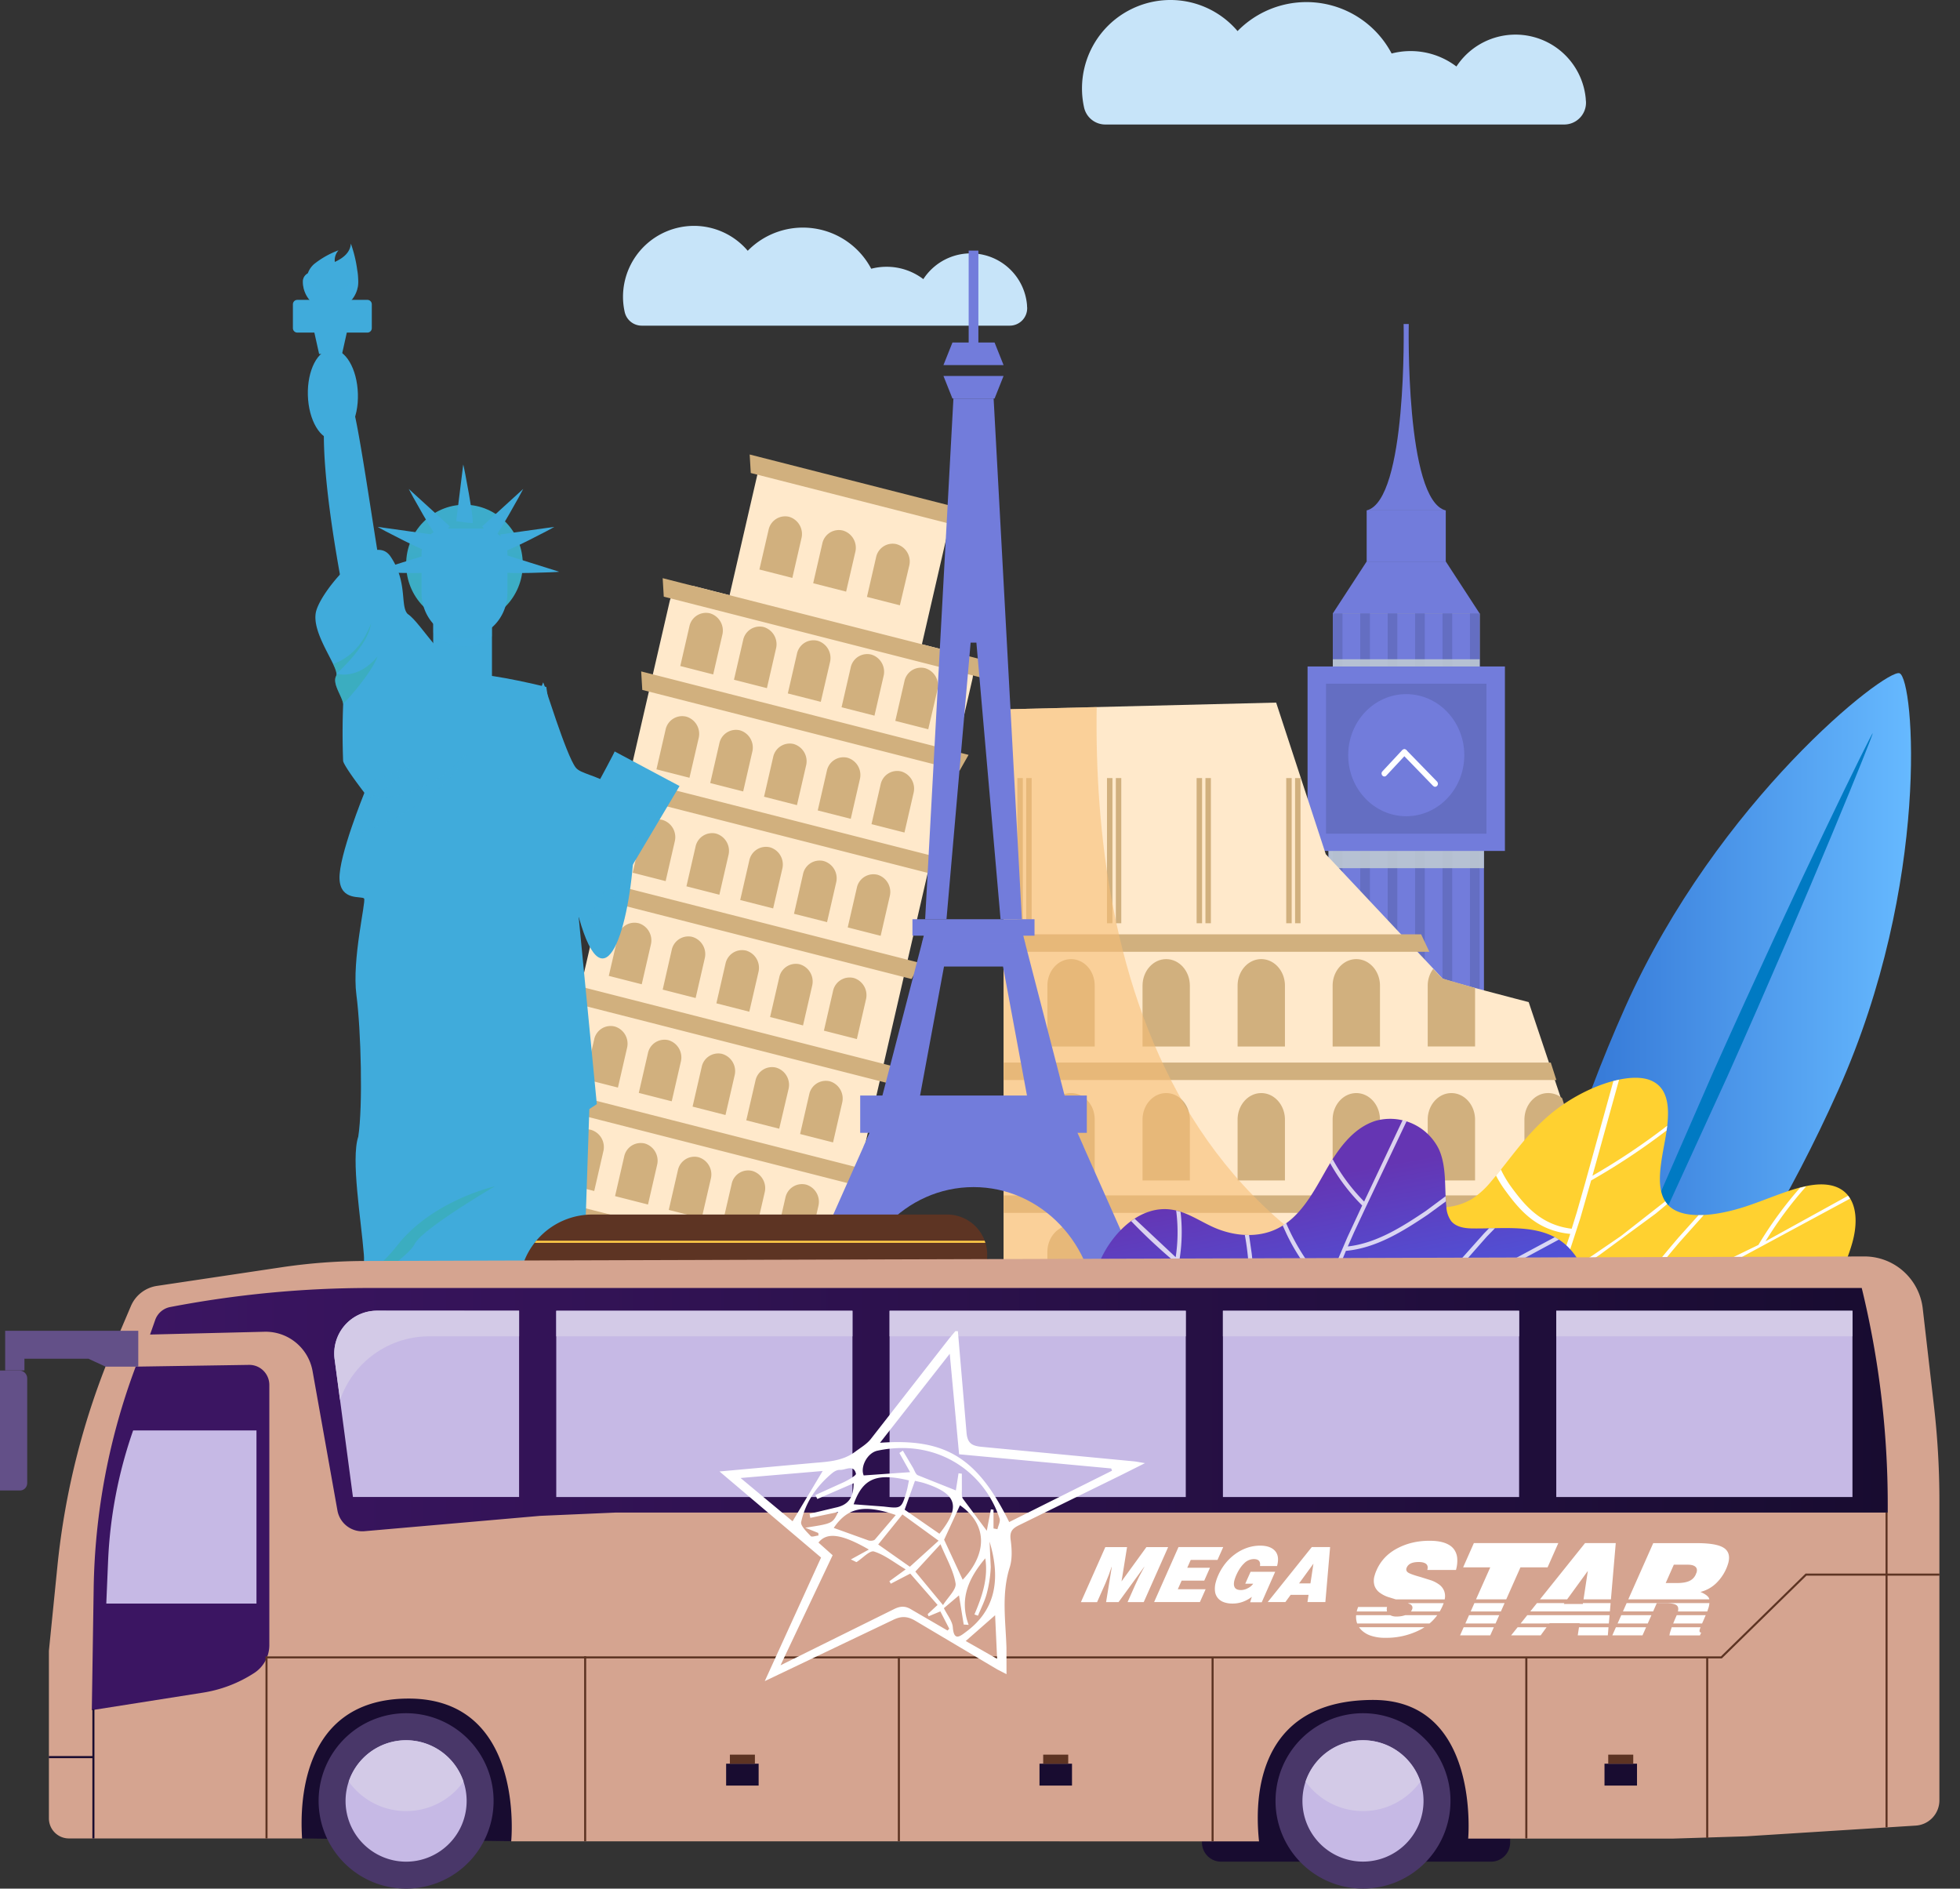 <svg xmlns="http://www.w3.org/2000/svg" xmlns:xlink="http://www.w3.org/1999/xlink" width="82" height="79" fill="none" xmlns:v="https://vecta.io/nano"><rect width="100%" height="100%" fill="#333333" stroke="none"/><style><![CDATA[.B{fill:#727cdb}.C{fill:#fff}.D{opacity:.4}.E{fill:#5d3423}.F{fill:#180c30}.G{fill:#c6b9e5}.H{fill:#c0cbd2}.I{fill:#d3cae7}]]></style><g clip-path="url(#c)"><g fill="#c7e4f9"><path d="M29.007 9.448c.432-.004.86.088 1.254.268a2.95 2.95 0 0 1 1.022.774 3.23 3.23 0 0 1 2.774-.936 3.23 3.23 0 0 1 2.392 1.687 2.56 2.56 0 0 1 .645-.082 2.53 2.53 0 0 1 1.535.517c.268-.413.658-.732 1.117-.913a2.36 2.36 0 0 1 1.439-.094c.478.119.907.385 1.226.759a2.36 2.36 0 0 1 .556 1.33.77.77 0 0 0 .006.1.73.73 0 0 1-.733.764H26.851a.73.73 0 0 1-.715-.568c-.058-.258-.081-.522-.068-.786a2.97 2.97 0 0 1 .91-1.992c.546-.524 1.272-.82 2.029-.828h0zM48.938 0a3.68 3.68 0 0 1 1.563.335 3.69 3.69 0 0 1 1.274.965 4.03 4.03 0 0 1 5.207-.474 4.02 4.02 0 0 1 1.239 1.412 3.16 3.16 0 0 1 1.418-.04c.469.094.912.294 1.293.584a2.95 2.95 0 0 1 1.394-1.131c.571-.223 1.197-.264 1.792-.115a2.95 2.95 0 0 1 2.225 2.597c0 .041.007.083.009.123a.91.91 0 0 1-.058.362c-.044.116-.11.221-.196.31a.92.92 0 0 1-.302.208c-.113.048-.236.073-.36.072H46.248a.91.91 0 0 1-.893-.709 3.69 3.69 0 0 1 .007-1.633 3.7 3.7 0 0 1 .71-1.471A3.69 3.69 0 0 1 47.347.374 3.7 3.7 0 0 1 48.938 0h0z"/></g><path d="M70.366 56.514c2.149-2.524 4.519-6.39 6.543-10.917 3.875-8.668 3.175-17.196 2.562-17.435-.55-.215-7.598 5.287-11.474 13.958-2.024 4.528-3.303 8.818-3.713 12.025l6.082 2.37z" fill="url(#A)"/><path d="M67.521 55.401l4.747-10.376c3.519-7.87 6.124-14.345 6.083-14.361s-3.138 6.27-6.658 14.138L67.129 55.25l.392.151z" fill="#007ac3"/><path d="M61.902 25.659h-6.141v3.693h6.141v-3.693z" class="H"/><g class="B"><path d="M61.902 25.659h-6.141v3.693h6.141v-3.693z"/><path d="M61.902 25.659h-6.141l1.416-2.173h3.31l1.415 2.173z"/><path d="M60.486 21.35h-3.309v2.135h3.309V21.35z"/><path d="M58.938 13.553h-.215s.157 7.374-1.547 7.797h3.308c-1.702-.423-1.546-7.797-1.546-7.797zm3.146 18.5h-6.503v23.931h6.503V32.053z"/></g><g fill="#646ec2"><use xlink:href="#f"/><path d="M60.755 25.659h-.404v30.325h.404V25.659zm-1.147 0h-.404v30.325h.404V25.659zm-1.148 0h-.404v30.325h.404V25.659zm-1.147 0h-.404v30.325h.404V25.659zm-1.148 0h-.404v30.325h.404V25.659z"/></g><g style="mix-blend-mode:multiply" opacity=".87" class="H"><path d="M61.902 27.577h-6.141v1.775h6.141v-1.775z"/></g><g style="mix-blend-mode:multiply" opacity=".87" class="H"><path d="M62.084 32.053h-6.503v4.262h6.503v-4.262z"/></g><path d="M62.961 27.878h-8.257v7.716h8.257v-7.716z" class="B"/><path d="M62.188 28.599h-6.712v6.272h6.712v-6.272z" fill="#646ec2"/><path d="M61.261 31.588c0-1.41-1.087-2.553-2.429-2.553s-2.428 1.143-2.428 2.553 1.087 2.554 2.428 2.554 2.429-1.143 2.429-2.554z" class="B"/><g class="C"><path d="M59.957 32.874l-1.279-1.319c-.022-.024-.035-.055-.035-.087s.012-.064.035-.088c.011-.011.024-.02.038-.027s.03-.009.045-.009.031.003.045.009.027.015.038.027l1.281 1.317c.022.024.034.055.034.087s-.012.064-.034.088h0c-.011.012-.024.021-.038.028s-.03.01-.046.01-.032-.003-.046-.01-.028-.016-.038-.027h0z"/><path d="M57.835 32.266l.833-.894c.011-.011.024-.02.038-.026s.03-.009.045-.009.031.003.045.009.027.015.038.026h0c.022.024.034.055.034.087s-.012.064-.034.088l-.833.894c-.01.012-.023.022-.037.029s-.03.01-.046.01-.031-.003-.046-.01-.027-.017-.037-.029h0c-.023-.023-.035-.055-.036-.087s.012-.064.035-.088h0z"/></g><path d="M41.987 56.163V29.672l11.403-.283 2.077 6.342 4.883 5.197c.126.093 3.605.989 3.605.989l2.054 6.12 3.312 1.46.215 6.663-27.549.003z" fill="#ffe9cb"/><g fill="#d1b07e"><path d="M44.808 40.119c-.547 0-.989.498-.989 1.112v2.544h1.98v-2.546c.003-.612-.439-1.11-.99-1.11zm3.982 0c-.548 0-.99.498-.99 1.112v2.544h1.98v-2.546c0-.612-.443-1.11-.989-1.11z"/><use xlink:href="#g"/><path d="M43.161 32.546h-.228v6.072h.228v-6.072zm3.38 0h-.228v6.072h.228v-6.072zm.37 0h-.228v6.072h.228v-6.072zm3.38 0h-.228v6.072h.228v-6.072zm.369 0h-.228v6.072h.228v-6.072zm3.38 0h-.228v6.072h.228v-6.072zm.37 0h-.228v6.072h.228v-6.072zm-1.643 7.573c-.547 0-.99.498-.99 1.112v2.544h1.981v-2.546c0-.612-.444-1.11-.991-1.11zm3.977 0c-.547 0-.991.498-.991 1.112v2.544h1.981v-2.546c0-.612-.444-1.11-.991-1.11zm4.968 1.208l-1.345-.39-.016-.009a10.78 10.78 0 0 1-.391-.401 1.18 1.18 0 0 0-.229.702v2.543h1.981v-2.446zm-16.904 4.396c-.547 0-.989.498-.989 1.112v2.543h1.98v-2.543c.003-.614-.439-1.112-.99-1.112zm3.982 0c-.548 0-.99.498-.99 1.112v2.543h1.98v-2.543c0-.614-.443-1.112-.989-1.112zm3.977 0c-.547 0-.99.498-.99 1.112v2.543h1.981v-2.543c0-.614-.444-1.112-.991-1.112zm3.977 0c-.547 0-.991.498-.991 1.112v2.543h1.981v-2.543c0-.614-.444-1.112-.991-1.112zm3.978 0c-.547 0-.991.498-.991 1.112v2.543h1.981v-2.543c0-.614-.444-1.112-.991-1.112zm5.036 1.502l-.402-1.288a.91.91 0 0 0-.589-.215c-.547 0-.99.498-.99 1.112v2.544h1.98v-2.153zm-20.95 4.032c-.547 0-.989.498-.989 1.112v2.544h1.98v-2.544c.003-.618-.439-1.112-.99-1.112zm-2.821-6.081h23.127l-.235-.73H41.994l-.008.73zm17.468-6.094H41.987v.73H59.8l-.345-.73zM41.988 50.733H69.36l-.023-.73H41.988v.73z"/></g><g style="mix-blend-mode:multiply" opacity=".58"><path d="M45.882 29.575l-3.897.097v26.491H69.53c-20.747 0-23.803-16.287-23.648-26.587z" fill="#f7be76"/></g><g fill="#ffe9cb"><path d="M39.815 21.546l-8.047-2.051-1.883 8.168 8.047 2.051 1.883-8.168z"/><path d="M34.304 56.07l6.379-27.668c.055-.225.021-.462-.095-.663s-.306-.348-.529-.411l-11.023-2.81c-.11-.026-.225-.029-.337-.01s-.219.061-.314.122-.178.141-.242.235-.109.199-.131.31L20.889 56.07h13.415z"/></g><g fill="#d1b07e"><path d="M29.701 25.654a.71.71 0 0 0-.859.549l-.381 1.656 1.377.352.382-1.657a.75.75 0 0 0-.079-.554c-.097-.168-.254-.291-.44-.346h0zm2.249.574a.71.71 0 0 0-.283-.01c-.094.016-.184.05-.264.101s-.149.118-.203.197a.71.71 0 0 0-.11.261l-.383 1.656 1.378.351.381-1.656a.75.75 0 0 0-.518-.9h0zm2.25.573a.71.71 0 0 0-.546.092c-.08.051-.149.118-.203.197a.71.71 0 0 0-.11.26l-.381 1.656 1.379.351.385-1.656a.75.75 0 0 0-.522-.9h0zm2.249.578a.71.71 0 0 0-.283-.01c-.094.016-.184.05-.264.101s-.149.118-.203.197a.71.71 0 0 0-.11.261l-.381 1.656 1.377.351.381-1.656a.75.75 0 0 0-.518-.9h0zm-3.435-5.762a.71.71 0 0 0-.86.549l-.383 1.656 1.378.351.381-1.656a.75.75 0 0 0-.518-.9h0zm2.248.574a.71.71 0 0 0-.283-.01c-.094.016-.184.05-.264.101s-.149.118-.203.197a.71.71 0 0 0-.11.261l-.381 1.656 1.378.351.384-1.656a.75.75 0 0 0-.521-.9h0zm2.25.571a.71.71 0 0 0-.283-.01.7.7 0 0 0-.264.102.72.72 0 0 0-.203.197.71.71 0 0 0-.11.261l-.381 1.656 1.377.351.391-1.653a.75.75 0 0 0-.527-.902h0zm1.186 5.186a.71.71 0 0 0-.283-.01c-.094.016-.184.05-.264.101s-.149.118-.203.197a.71.71 0 0 0-.11.261l-.381 1.656 1.378.351.386-1.656a.75.75 0 0 0-.523-.9zm-9.993 2.027a.71.71 0 0 0-.86.549l-.381 1.657 1.381.352.385-1.658a.75.75 0 0 0-.524-.9h0zm2.249.573a.71.71 0 0 0-.859.549l-.381 1.657 1.378.351.381-1.657a.75.75 0 0 0-.519-.9zm2.251.573a.71.71 0 0 0-.859.549l-.381 1.656 1.377.352.382-1.657a.75.75 0 0 0-.079-.554c-.097-.167-.254-.291-.44-.346h0zm2.248.574a.71.71 0 0 0-.86.549l-.381 1.656 1.381.351.381-1.656a.75.75 0 0 0-.521-.9h0zm2.249.573a.71.71 0 0 0-.547.091c-.08.051-.149.118-.203.197a.71.71 0 0 0-.11.261l-.381 1.656 1.379.351.381-1.656a.75.75 0 0 0-.519-.9h0zm-9.993 2.027a.71.71 0 0 0-.86.55l-.379 1.66 1.378.351.381-1.656a.75.75 0 0 0-.521-.905h0zm2.249.573a.71.71 0 0 0-.859.549l-.381 1.657 1.378.351.381-1.656a.75.75 0 0 0-.519-.9zm2.25.574a.71.71 0 0 0-.859.548l-.381 1.657 1.378.351.383-1.657a.75.75 0 0 0-.52-.9h0zm2.248.573a.71.71 0 0 0-.86.549l-.378 1.659 1.383.349.381-1.657a.75.75 0 0 0-.526-.9h0zm2.25.574a.71.71 0 0 0-.749.288c-.054.078-.091.167-.11.26l-.381 1.656 1.378.351.381-1.656a.75.75 0 0 0-.519-.9h0zm-9.994 2.028a.71.71 0 0 0-.283-.011c-.094.015-.184.05-.264.101s-.149.118-.203.197a.69.69 0 0 0-.109.261l-.383 1.655 1.378.351.381-1.656a.75.75 0 0 0-.518-.9h0zm2.25.572a.71.71 0 0 0-.75.29c-.054.078-.091.167-.11.26l-.377 1.656 1.378.351.381-1.656a.75.75 0 0 0-.523-.901h0zm2.25.573a.71.71 0 0 0-.547.093c-.08.051-.149.118-.203.197a.71.71 0 0 0-.11.26l-.381 1.656 1.377.351.383-1.656a.75.75 0 0 0-.519-.901h0zm2.249.574a.71.71 0 0 0-.283-.01.7.7 0 0 0-.264.102.72.72 0 0 0-.203.197.71.71 0 0 0-.11.26l-.383 1.657 1.378.351.381-1.656a.75.75 0 0 0-.518-.901h0zm2.249.571a.71.71 0 0 0-.859.548l-.381 1.657 1.378.351.381-1.657a.75.75 0 0 0-.519-.9zm-9.994 2.03a.71.71 0 0 0-.283-.011c-.094.015-.184.05-.264.101s-.149.118-.203.197a.69.69 0 0 0-.109.261l-.383 1.656 1.378.351.381-1.656a.75.75 0 0 0-.518-.9h0zm2.25.573a.71.71 0 0 0-.283-.01c-.094.016-.184.05-.264.101a.71.71 0 0 0-.313.458l-.381 1.656 1.378.351.381-1.656a.75.75 0 0 0-.519-.9h0zm2.25.574a.71.71 0 0 0-.75.288.71.71 0 0 0-.11.261l-.381 1.656 1.377.351.381-1.652a.75.75 0 0 0-.518-.903h0zm2.249.572a.71.71 0 0 0-.283-.01.7.7 0 0 0-.264.102.71.71 0 0 0-.313.458l-.383 1.656 1.378.351.389-1.656a.75.75 0 0 0-.525-.901h0zm2.249.573a.71.71 0 0 0-.749.289c-.054.078-.091.167-.11.26l-.381 1.657 1.378.351.381-1.656a.75.75 0 0 0-.519-.901zm-9.997 2.029a.71.71 0 0 0-.547.091c-.08.051-.149.118-.203.197a.71.71 0 0 0-.11.261l-.383 1.656 1.386.356.381-1.656a.75.75 0 0 0-.525-.905zm2.256.573a.71.71 0 0 0-.547.091c-.08.051-.149.118-.203.197a.71.71 0 0 0-.11.261l-.381 1.653 1.378.351.381-1.656a.75.75 0 0 0-.519-.898zm2.247.573a.71.71 0 0 0-.283-.01.7.7 0 0 0-.264.102.72.72 0 0 0-.203.197.71.71 0 0 0-.11.261l-.381 1.656 1.377.351.383-1.656a.75.75 0 0 0-.519-.9h0zm2.249.574a.71.71 0 0 0-.283-.011c-.094.015-.184.05-.264.101s-.149.118-.203.197a.69.69 0 0 0-.109.261l-.383 1.656 1.383.354.381-1.656a.75.75 0 0 0-.522-.903h0zm2.249.572a.71.71 0 0 0-.86.55l-.378 1.651 1.378.351.381-1.656a.75.75 0 0 0-.522-.897h0zm-9.993 2.028a.71.71 0 0 0-.547.091c-.08.051-.149.118-.203.197a.71.71 0 0 0-.11.261l-.382 1.656 1.378.352.381-1.657a.75.75 0 0 0-.518-.9h0zm2.249.573a.71.71 0 0 0-.283-.01.7.7 0 0 0-.264.102.72.72 0 0 0-.203.197.71.71 0 0 0-.11.26l-.381 1.656 1.381.351.381-1.656a.75.75 0 0 0-.521-.9h0zm2.25.574a.71.71 0 0 0-.75.289c-.054.078-.091.167-.11.26l-.381 1.656 1.377.351.381-1.656a.75.75 0 0 0-.518-.9h0zm2.249.573c-.093-.023-.189-.026-.283-.01s-.184.05-.264.101-.149.118-.203.197a.69.69 0 0 0-.109.261l-.383 1.656 1.378.351.381-1.656a.75.75 0 0 0-.518-.9h0zm2.472 2.772l.3-1.299a.75.75 0 0 0-.522-.9.71.71 0 0 0-.283-.01.7.7 0 0 0-.264.102.72.72 0 0 0-.203.197.71.71 0 0 0-.11.261l-.377 1.65h1.459zm-9.908 0a.68.68 0 0 0-.95 0h.95zm17.107-23.829l-13.273-3.382-.046-.774 13.697 3.491-.378.666zm.899-3.9L27.77 24.958l-.046-.774 13.697 3.491-.378.667zm-.983-6.351l-8.65-2.204-.046-.774 9.074 2.313-.378.666zm-.919 14.606l-13.273-3.382-.047-.774 13.698 3.491-.378.666zm-1.005 4.355l-13.273-3.383-.046-.774 13.698 3.49-.379.667zm-1.003 4.354L23.86 41.922l-.046-.774 13.697 3.491-.378.666zm-1.004 4.354l-13.273-3.383-.046-.774 13.697 3.492-.378.666zm-1.003 4.354l-13.274-3.382-.046-.774 13.698 3.49-.378.666zM25.104 56.07h2.991l-7.293-1.859.046.774 4.256 1.084z"/></g><path d="M19.432 26.089c1.348 0 2.44-1.114 2.44-2.488s-1.092-2.488-2.44-2.488-2.44 1.114-2.44 2.488 1.092 2.488 2.44 2.488z" fill="url(#B)"/><path d="M19.086 21.801l.294-2.373c.025.041.486 2.453.384 2.453s-.678-.081-.678-.081z" fill="url(#C)"/><path d="M20.171 22.018l1.719-1.567c-.009.044-1.19 2.172-1.266 2.101s-.453-.535-.453-.535z" fill="url(#D)"/><path d="M20.934 22.355l2.256-.316c-.03.037-2.126 1.128-2.154 1.025s-.102-.71-.102-.71z" fill="url(#E)"/><path d="M21.215 23.231l2.181.685c-.042.02-2.381.107-2.364.006s.183-.691.183-.691z" fill="url(#F)"/><path d="M18.819 22.018L17.1 20.451c.009.044 1.191 2.172 1.266 2.101s.453-.535.453-.535z" fill="url(#G)"/><path d="M18.056 22.355l-2.256-.316c.031.037 2.127 1.128 2.149 1.025s.107-.71.107-.71z" fill="url(#H)"/><path d="M17.775 23.231l-2.181.685c.042.02 2.381.107 2.364.006s-.183-.691-.183-.691z" fill="url(#I)"/><path d="M20.582 25.067h-2.458v4.762h2.458v-4.762z" fill="url(#J)"/><path style="mix-blend-mode:multiply" opacity=".35" d="M18.124 26.454a1.75 1.75 0 0 0 1.309.595h0a1.74 1.74 0 0 0 1.15-.436v-1.546h-2.458v1.387z" fill="url(#K)"/><path d="M22.724 28.544c.062.069.956 3.033 1.362 3.561s2.587.203 2.432 3.436-1.216 6.716-2.298 2.84c-1.274-1.986-1.621-1.621-1.815-2.596l-.676-2.899.25-2.439.744-1.902z" fill="url(#L)"/><path d="M25.715 31.43c.046-.016-2.374 4.425-2.374 4.425l-.571 1.864 2.2.973 3.457-5.812-2.713-1.449z" fill="url(#M)"/><path style="mix-blend-mode:multiply" d="M24.971 38.691l3.457-5.812-.445-.238-3.403 5.878.39.172z" fill="url(#N)" class="D"/><path d="M15.233 37.584c.085.123-.516 2.551-.322 4.033s.274 4.65.078 5.926c-.314.947.117 3.457.234 4.939.107 1.365-1.046 3.202-1.289 3.577h10.645c-.464-.859-.354-4.277-.354-4.277s.274-.453.274-.7l.157-4.691.313-.206-.978-10.082-1.136-7.367s-2.149-.537-3.092-.537-2.19-2.215-2.699-2.507c0 1.646-1.826 7.49-1.826 7.49s-1.074 2.634-1.034 3.58.942.7 1.028.824z" fill="url(#O)"/><path d="M16.188 34.25c-.207-.093-1.804-2.147-1.833-2.424a30.66 30.66 0 0 1 0-2.331c.03-.28-.473-.87-.295-1.212s-1.094-1.807-.828-2.739 2.364-3.356 3.104-2.269.389 2.096.729 2.416 1.488 3.044 1.488 3.044l-.295 3.242-2.069 2.273z" fill="url(#P)"/><path style="mix-blend-mode:multiply" d="M14.352 29.419c.015.067 1.187-1.248 1.447-1.966-.83 1.011-1.719.727-1.719.727s1.329-1.18 1.44-2.089c-.417 1.062-1.037 1.489-1.584 1.681.107.232.173.413.124.508-.162.313.245.833.292 1.139z" fill="url(#Q)" class="D"/><path d="M14.553 25.751c-.313-1.524-1.091-5.583-.996-7.977.444-.653.916-.87 1.124-.901s1.003 5.731 1.261 7.056a.82.82 0 0 1-.013.379c-.172.615-.552 1.192-.849 1.575-.035.046-.083.08-.138.099s-.113.022-.169.008-.107-.044-.146-.087-.065-.095-.075-.152h0z" fill="url(#R)"/><path d="M14.973 16.471c-.03-1.046-.522-1.879-1.1-1.861s-1.023.88-.993 1.924.523 1.879 1.101 1.861 1.022-.879.992-1.924z" fill="url(#S)"/><path d="M14.31 14.806h-.959l-.212-.951h1.383l-.212.951z" fill="url(#T)"/><path d="M14.679 10.188c-.03.383-.322.606-.671.768a.61.61 0 0 1 .025-.26c.027-.084.072-.161.131-.226a3.67 3.67 0 0 0-1.026.578.92.92 0 0 0-.259.382c-.059.032-.108.078-.145.135s-.057.121-.062.188c-.008.315.11.62.327.848a1.19 1.19 0 0 0 .831.369 1.19 1.19 0 0 0 .83-.369c.217-.228.335-.533.327-.848-.025-.534-.129-1.06-.308-1.563z" fill="url(#U)"/><path style="mix-blend-mode:multiply" opacity=".35" d="M13.831 12.214c-.224-.003-.443-.071-.629-.196s-.332-.302-.419-.508a.34.34 0 0 0-.107.246c-.008.315.11.62.327.848a1.19 1.19 0 0 0 .831.369 1.19 1.19 0 0 0 .83-.369c.217-.228.335-.533.327-.848-.002-.154-.014-.308-.037-.461a1.17 1.17 0 0 1-1.123.919h0z" fill="url(#V)"/><path d="M15.371 12.543h-2.933c-.101 0-.184.082-.184.184v1.001c0 .101.082.184.184.184h2.933c.101 0 .184-.082.184-.184v-1.001c0-.101-.082-.184-.184-.184z" fill="url(#W)"/><path d="M19.432 26.684c-.993 0-1.797-.847-1.797-1.891v-1.597a1.06 1.06 0 0 1 .292-.759c.194-.204.462-.323.743-.33h1.524c.282.007.549.126.743.33s.299.477.292.759v1.597c0 1.044-.805 1.891-1.798 1.891z" fill="url(#X)"/><g style="mix-blend-mode:multiply" class="D"><path style="mix-blend-mode:multiply" d="M19.56 31.43c-1.782 2.234-4.15 1.933-4.15 1.933s.889-.22 1.944-1.597c-.935.825-1.934.813-2.286 1.151l.183.239-.007.021-.653 1.806c1.775-.474 4.351-1.967 4.97-3.554z" fill="url(#Y)" class="D"/></g><path style="mix-blend-mode:multiply" d="M17.351 52.032c.331-.644 3.354-2.41 3.354-2.41s-2.566.574-4.057 2.437a6.95 6.95 0 0 1-1.531 1.451l-.12.409c.956-.612 2.132-1.45 2.354-1.886z" fill="url(#Z)" class="D"/><path d="M35.603 55.045c0-2.977 2.295-5.39 5.126-5.39s5.126 2.413 5.126 5.39l-.013 1.053h3.108l-3.962-8.912H36.47l-3.962 8.912h3.107l-.012-1.053z" class="B"/><g style="mix-blend-mode:multiply" opacity=".46" class="B"><path d="M45.333 47.963l-.346-.779H36.47l-.347.779h9.211z"/></g><g class="B"><path d="M45.469 45.825h-9.481v1.56h9.481v-1.56z"/><path d="M39.493 40.43h2.47l1.04 5.598h1.589l-1.81-6.991h-4.106l-1.811 6.991h1.59l1.039-5.598z"/></g><g style="mix-blend-mode:multiply" opacity=".46" class="B"><path d="M42.897 39.483l-.115-.446h-4.106l-.116.446h4.337z"/></g><g class="B"><path d="M40.607 26.88h.242l1.011 11.57h.892L41.57 16.669h-1.682L38.705 38.45h.893l1.01-11.57zm.325-16.397h-.406v4.134h.406v-4.134z"/><path d="M43.281 38.45h-5.107v.689h5.107v-.689zM41.61 16.669h-1.763l-.376-.943h2.515l-.376.943zm-1.763-2.341h1.763l.376.943h-2.515l.376-.943z"/></g><path d="M48.461 56.294l3.504-2.723c1.045-.834 2.084-1.751 3.251-2.341 1.927-.966 3.457-.711 5.012-.729a2.5 2.5 0 0 0 1.371-.361c.296-.199.56-.441.783-.719.812-.946 1.438-1.943 2.477-2.813 1.366-1.145 3.276-1.792 4.19-1.421.897.363.799 1.485.603 2.551s-.439 2.224.249 2.77c.601.477 1.844.382 3.148-.047.934-.307 1.934-.779 2.779-.893 1.67-.224 2.052 1.047 1.665 2.42-.291 1.031-.893 2.147-1.289 3.212-.137.399-.347.769-.62 1.092l-27.124.001z" fill="#ffd130"/><path d="M55.894 50.934a12.98 12.98 0 0 0 1.652 1.489 10.46 10.46 0 0 0 2.078 1.249c-.192-.883-.191-1.869-.356-2.767l-.092-.417.287.006.059.266c.183.994.158 2.099.43 3.048 1.314.537 2.852.849 4.715.843l1.028-3.038c-1.391-.135-2.099-.972-2.7-1.79a4.67 4.67 0 0 1-.407-.65l.205-.252c.12.255.264.497.43.725.571.778 1.238 1.593 2.531 1.751l.215-.691.371-1.302c.001-.008.004-.017.006-.025l1.154-4.161.237-.056-1.115 4.019a27.85 27.85 0 0 0 3.129-2.093l-.025.197a27.83 27.83 0 0 1-3.158 2.093l-.454 1.581-.722 2.219h.018c.225.013.979-.511 1.227-.67l1.177-.805 1.818-1.424.034-.029a1.08 1.08 0 0 0 .085.114l-.487.404-2.355 1.732c-.406.266-1.176.839-1.586.88l-.724 2.05c1.255-.291 2.492-.653 3.706-1.083.462-.859 1.182-1.718 1.925-2.59l.832-.928h.215l-.995 1.113c-.662.776-1.289 1.547-1.719 2.315l3.223-1.316 1.78-.867c.506-.847 1.088-1.647 1.74-2.388l.262-.062a15.84 15.84 0 0 0-1.705 2.298l3.454-1.904a1.18 1.18 0 0 1 .082.12l-4.65 2.508c1.031.598 2.672.517 4.48.127l-.077.193c-1.916.417-3.635.484-4.701-.178l-.695.33-1.438.626c1.391 1.015 3.457 1.444 5.977 1.242l-.076.198c-2.619.215-4.754-.228-6.182-1.302-.007-.005-.011-.013-.012-.021l-2.335.859c.59.945 1.826 1.314 3.185 1.572H69.77c-1.029-.266-1.898-.674-2.352-1.452-.003-.009-.003-.019 0-.028l-2.88.804-.249.675h-.215l.524-1.437a13.45 13.45 0 0 1-3.438-.388c-1.638.79-3.355 1.402-5.124 1.825h-.733c1.808-.411 3.682-.946 5.638-1.881a10.26 10.26 0 0 1-3.427-1.67c-1.903.436-3.651.623-5.229.582l.247-.2a21.03 21.03 0 0 0 4.788-.512c-.619-.465-1.194-.986-1.719-1.556l.292-.12z" class="C"/><path d="M67.924 56.294c-.356-.791-.843-1.528-1.234-2.308-.353-.707-.65-1.484-1.263-1.983-1.013-.825-2.476-.602-3.783-.618-.336 0-.713-.046-.929-.305a1.11 1.11 0 0 1-.204-.61c-.086-.801.019-1.647-.306-2.385a2.27 2.27 0 0 0-2.647-1.204c-.993.308-1.626 1.258-2.138 2.162s-1.047 1.885-1.978 2.347c-.813.405-1.806.322-2.639-.04-.594-.26-1.143-.66-1.786-.752-1.273-.19-2.408.888-2.955 2.052-.411.874-.617 1.825-.96 2.723-.143.373-.2.666-.172.925l22.995-.005z" fill="url(#a)"/><path opacity=".77" d="M65.045 51.751l-2.351 1.263c-.829.408-1.683.761-2.558 1.059l2.066-2.345.344-.353H62.3l-.22.226-2.303 2.583c-1.465.471-2.995.712-4.535.715l1.067-2.577c1.265-.114 2.398-.824 3.429-1.517l.752-.551-.013-.215-.828.615c-.98.659-2.065 1.35-3.262 1.484l.259-.586.516-1.104c.004-.006.007-.013.01-.02l1.676-3.528-.166-.047-1.611 3.407c-.52-.526-.964-1.123-1.317-1.774l-.107.166a7.91 7.91 0 0 0 1.342 1.773l-.624 1.341-.803 1.881c-.213.011-.518-.43-.626-.568a7.17 7.17 0 0 1-.483-.683 9.16 9.16 0 0 1-.634-1.207c0-.009-.008-.017-.011-.025l-.145.097.156.341a8.26 8.26 0 0 0 .893 1.469c.174.225.462.711.782.752l-.694 1.737a14.91 14.91 0 0 1-2.451-.918c.156-.727.101-1.461.02-2.196l-.113-.786h-.177c.06.311.101.626.133.945.067.657.107 1.311-.024 1.962a14.3 14.3 0 0 1-1.89-1.115l-.956-.736c.111-.669.127-1.351.048-2.025l-.183-.053a7.01 7.01 0 0 1-.02 1.949l-1.719-1.611-.145.101c.732.761 1.515 1.471 2.342 2.127-1.255.507-2.596.438-3.878.107l-.057.163c1.358.353 2.772.411 4.098-.15l.379.279.82.53c-1.825.861-3.846 1.225-5.857 1.053l-.061.167a11.64 11.64 0 0 0 6.07-1.104c.009-.005.017-.011.024-.018.463.27.94.514 1.429.732-1.102.8-2.383 1.113-3.702 1.331h.938c1.043-.227 2.041-.571 2.919-1.23.009-.006.016-.014.021-.024.627.27 1.271.498 1.928.682l-.215.572h.185l.473-1.218a14.57 14.57 0 0 0 3.164-.329c.949.736 2.041 1.197 3.179 1.546h.621c-1.269-.349-2.516-.802-3.579-1.594 1.371-.325 2.702-.799 3.969-1.415l.01.005c1.32.36 2.685.525 4.053.489l-.083-.171c-1.26.025-2.517-.123-3.737-.439l2.445-1.319-.174-.101z" class="C"/></g><g clip-path="url(#d)"><path d="M41.301 53.876H21.717c0-.815.323-1.597.898-2.173a3.06 3.06 0 0 1 2.168-.9h14.843c.444 0 .87.177 1.184.491a1.68 1.68 0 0 1 .491 1.187v1.395z" class="E"/><path d="M22.367 51.986h18.859c-.009-.03-.02-.058-.031-.087H22.436l-.069.087z" fill="#feca48"/><g class="F"><path d="M62.38 77.872H51.086a.8.8 0 0 1-.739-.496.81.81 0 0 1-.061-.307v-6.811H63.18v6.811c0 .106-.021.21-.061.307s-.099.186-.173.261a.8.8 0 0 1-.566.235h0zM12.636 76.9l8.75.115 3.094-3.844-4.534-5.75-7.08-.346-1.324 3.593 1.094 6.231z"/></g><path d="M12.636 76.9H2.881c-.221 0-.434-.089-.59-.246a.84.84 0 0 1-.245-.592v-7.01l.354-3.522a31.64 31.64 0 0 1 2.36-9.214l.717-1.686c.095-.222.244-.416.435-.563a1.41 1.41 0 0 1 .654-.279l5.193-.776a23.99 23.99 0 0 1 3.5-.266l62.738-.19a2.45 2.45 0 0 1 1.636.621 2.46 2.46 0 0 1 .808 1.556l.468 4.064a34.59 34.59 0 0 1 .229 3.975v12.535a1.06 1.06 0 0 1-.286.724c-.184.196-.435.315-.703.332l-7.1.448-3.054.096h-8.571s.517-5.8-3.972-5.8-5.037 3.491-4.778 5.915H21.387s.604-5.972-4.289-5.972-4.49 5.218-4.461 5.853z" fill="#d5a490"/><path d="M11.268 57.93v10.883c0 .231-.058.458-.167.661a1.39 1.39 0 0 1-.46.502 5.5 5.5 0 0 1-2.162.828l-4.638.731.078-5.103c.049-3.167.644-6.302 1.758-9.267l4.742-.073c.111-.002.221.019.324.06a.84.84 0 0 1 .46.455.84.84 0 0 1 .065.324h0z" fill="#3b1562"/><path d="M6.491 55.219l-.213.604 4.786-.117a1.99 1.99 0 0 1 1.311.45 2 2 0 0 1 .702 1.197l1.04 5.828c.046.26.188.493.397.654a1.05 1.05 0 0 0 .733.214l7.349-.642 3.16-.138h53.221v-.317c.002-3.059-.364-6.106-1.088-9.077H15.491c-2.809 0-5.611.267-8.369.797a.83.83 0 0 0-.389.188c-.111.096-.194.22-.242.358z" fill="url(#b)"/><g class="G"><path d="M77.501 54.828H65.109v7.791h12.392v-7.791zm-13.946 0H51.163v7.791h12.392v-7.791zm-13.946 0H37.217v7.791h12.392v-7.791zm-13.945 0H23.272v7.791h12.392v-7.791zm-13.947 7.79h-6.951L14 56.857c-.034-.253-.014-.511.059-.756a1.79 1.79 0 0 1 .366-.664c.168-.193.375-.347.607-.452s.484-.16.739-.16h5.946v7.794z"/></g><g class="I"><path d="M77.501 54.828H65.109v1.069h12.392v-1.069zm-13.946 0H51.163v1.069h12.392v-1.069zm-13.946 0H37.217v1.069h12.392v-1.069zm-13.945 0H23.272v1.069h12.392v-1.069zm-13.947 0v1.07h-3.763a3.94 3.94 0 0 0-2.288.734 3.96 3.96 0 0 0-1.44 1.927l-.227-1.703a1.8 1.8 0 0 1 .06-.756 1.78 1.78 0 0 1 .366-.663 1.79 1.79 0 0 1 .607-.452c.232-.106.484-.16.739-.16l5.946.004z"/></g><g class="E"><path d="M78.97 76.432V63.268h-.085v13.17l.085-.005z"/><path d="M72.034 69.371l3.541-3.463h5.566v-.087H75.54l-3.541 3.463H11.107V76.9h.086v-7.53h60.84z"/><path d="M24.524 69.283h-.086v7.733h.086v-7.733zm13.125.015h-.086v7.718h.086v-7.718zm13.125.029h-.086v7.689h.086v-7.689zm13.126-.022h-.087v7.596h.087v-7.596zm7.481 7.575h.086v-7.551h-.086v7.551z"/></g><g class="F"><path d="M3.951 71.496h-.086V76.9h.086v-5.405z"/><path d="M3.907 73.455H2.043v.087h1.864v-.087z"/></g><path d="M13.33 75.331c0-.726.215-1.435.617-2.038s.974-1.073 1.643-1.351a3.65 3.65 0 0 1 2.114-.209c.71.142 1.362.491 1.874 1.004a3.67 3.67 0 0 1 1.002 1.878c.141.712.069 1.449-.208 2.12s-.746 1.243-1.348 1.646S17.713 79 16.99 79c-.971 0-1.902-.386-2.588-1.075s-1.072-1.621-1.072-2.594h0z" fill="#493769"/><path d="M19.482 75.786a2.54 2.54 0 0 0-2.04-2.952c-1.376-.25-2.695.665-2.944 2.045a2.54 2.54 0 0 0 2.04 2.952c1.377.25 2.695-.665 2.944-2.045z" class="G"/><path d="M16.99 75.756c-.469 0-.932-.111-1.349-.326s-.778-.526-1.051-.908a2.54 2.54 0 0 1 .923-1.252 2.53 2.53 0 0 1 2.956 0 2.54 2.54 0 0 1 .923 1.252c-.273.382-.634.694-1.051.908s-.88.326-1.349.326h0z" class="I"/><path d="M53.364 75.331c0-.726.215-1.435.617-2.038a3.66 3.66 0 0 1 1.642-1.351 3.65 3.65 0 0 1 2.114-.209c.71.142 1.362.491 1.874 1.004a3.67 3.67 0 0 1 1.002 1.878c.141.712.069 1.449-.208 2.12s-.746 1.243-1.348 1.646-1.309.618-2.033.618c-.971 0-1.901-.386-2.588-1.075s-1.072-1.621-1.072-2.594h0z" fill="#493769"/><path d="M58.814 77.126c.989-.992.989-2.599 0-3.591a2.53 2.53 0 0 0-3.582 0c-.989.992-.989 2.599 0 3.591a2.53 2.53 0 0 0 3.582 0z" class="G"/><path d="M57.024 75.756a2.95 2.95 0 0 1-1.35-.326c-.418-.215-.778-.526-1.052-.908a2.54 2.54 0 0 1 .923-1.251 2.53 2.53 0 0 1 2.955 0 2.54 2.54 0 0 1 .923 1.251c-.273.382-.634.693-1.051.908s-.88.327-1.349.326h0z" class="I"/><path d="M31.739 73.774h-1.36v.915h1.36v-.915z" class="F"/><path d="M31.583 73.395h-1.047v.379h1.047v-.379z" class="E"/><path d="M44.849 73.774h-1.36v.915h1.36v-.915z" class="F"/><path d="M44.691 73.395h-1.047v.379h1.047v-.379z" class="E"/><path d="M68.487 73.774h-1.36v.915h1.36v-.915z" class="F"/><path d="M68.33 73.395h-1.047v.379h1.047v-.379z" class="E"/><path d="M10.73 59.834v7.242H4.447l.075-1.778a18.98 18.98 0 0 1 1.048-5.464h5.16z" class="G"/><g fill="#635088"><path d="M5.785 55.665v1.5H4.414l-.716-.332H1.022v.491H.216v-1.659h5.57z"/><path d="M.834 62.345H0v-5.017h.808a.33.33 0 0 1 .233.096.33.33 0 0 1 .097.233v4.385c-.001.08-.033.157-.089.214s-.133.089-.214.089h0z"/></g><g clip-path="url(#e)" class="C"><path d="M40.065 55.562l.367 4.311c.031.468.187.609.655.648l6.348.605c.112.011.223.036.468.076l-.998.5-4.27 2.095c-.279.135-.399.268-.353.608.051.378.074.799-.038 1.155-.353 1.117-.171 2.239-.137 3.363l.002 1.107-.386-.199-3.394-2.015c-.333-.204-.598-.238-.969-.055l-5.364 2.558 2.355-5.168-4.249-3.601L34 61.197c.621-.054 1.249-.075 1.778-.472.224-.168.481-.315.651-.529l3.301-4.231.337-.401zm-3.715 9.253c-1.154-.663-1.758-.733-2.108-.29l.593.529-2.18 4.603 4.744-2.347c.271-.136.482-.144.742.022l1.502.872.072-.076-.374-.725-.491.205-.039-.091.415-.384-1.144-1.311-.814.423-.059-.104.682-.496c-.482-.287-.876-.606-1.325-.747-.178-.056-.48.285-.728.44-.014.009-.054-.023-.241-.108l.752-.413zm.465-4.465c2.747-.201 4.079.628 5.406 3.316l4.302-2.148-.034-.094-6.364-.593-.391-4.204-2.918 3.723zm.811.428l.146-.1.428.724c.062.106.106.266.199.306l1.591.635.112-.717.138.017.002.62c.004.146-.026.326.046.431l.996 1.336.171-.895.11.014v.785l.165.031c.033-.15.13-.321.09-.446-.655-1.994-2.655-3.356-5.107-2.839-.437.092-.732.692-.578 1.036l1.941-.137-.449-.801zm-4.468 2.857l1.26-2.105-3.435.293 2.176 1.811zm1.036-.934l-.081-.165 1.202-.544c.187-.094.513-.274.495-.348-.097-.406-.433-.147-.67-.16-.104-.006-.231.058-.315.128-.655.542-1.124 1.22-1.306 2.049-.036.164.235.414.399.593.045.05.214-.014.325-.025l-.008-.106-.546-.22c1.141-.175 1.141-.175 1.378-.656l-1.166.244-.034-.169 1.097-.262c.511-.106.742-.395.75-1.017l-1.519.658zm5.305 1.704l.777 1.674c1.062-1.122 1.017-2.334-.114-3.114l-.663 1.44zm1.027 3.562l-.208-.014-.197-1.22-.632.535c.142.29.355.539.374.802.047.603.312.367.557.185 1.16-.855 1.487-2.095.98-3.771l.05 1.062a5.13 5.13 0 0 1-.164 1.097c-.082.323-.243.629-.37.941l-.149-.053c.322-.754.584-1.517.454-2.348-.678.808-1.104 1.678-.696 2.784zm-2.678-4.817l1.454 1.005c.899-1.124.749-1.664-.606-2.109-.138-.045-.283-.071-.417-.104l-.432 1.208zm-.094.197l-1.013 1.257 1.324.931 1.203-1.089-1.514-1.099zm.274-1.423c-1.374-.329-1.934-.074-2.315.999l1.255.094c.735.088.745.094.958-.624.041-.142.063-.29.102-.469h.001zm.266 3.814l1.159 1.401c.202-.328.567-.651.525-.908-.088-.542-.389-1.049-.631-1.638l-1.053 1.145zm-3.414-1.827l1.456.524c.078.026.218.014.267-.038l.873-1.025c-1.338-.464-2.019-.306-2.596.54zm6.752 3.653l-1.229 1.078 1.313.746-.084-1.825v.001zm3.59-.55l1.021-2.3h.909l-.231 1.434 1.041-1.434h.909l-1.021 2.3h-.676l.312-.703.169-.358.223-.415h-.007l-1.074 1.476h-.522l.239-1.476h-.007l-.119.339-.144.358-.346.781h-.676zm3.062-.001l1.02-2.3h1.871l-.239.537h-1.12l-.146.329h.95l-.238.537h-.947l-.16.361h1.164l-.239.536h-1.917z"/><path d="M52.787 67.021h-.485l.071-.227a1.44 1.44 0 0 1-.364.203 1.24 1.24 0 0 1-.452.078c-.12.002-.239-.017-.352-.056-.097-.033-.184-.092-.251-.169a.54.54 0 0 1-.122-.284.99.99 0 0 1 .035-.394c.026-.095.059-.188.1-.278.079-.18.182-.35.305-.503s.259-.281.415-.393a1.89 1.89 0 0 1 .494-.256 1.67 1.67 0 0 1 .538-.089c.285 0 .493.073.624.219s.16.357.085.634h-.715c.031-.194-.055-.29-.257-.291a.58.58 0 0 0-.407.18c-.126.12-.235.285-.328.494a1.55 1.55 0 0 0-.075.207c-.034.128-.031.229.01.303s.131.112.271.112a.62.62 0 0 0 .272-.075.59.59 0 0 0 .23-.19h-.332l.223-.499h1.029l-.562 1.275zm.25-.008l1.844-2.3h.766l-.198 2.3H54.7l.046-.303h-.748l-.222.303h-.739zm1.913-1.606l-.6.824h.475l.125-.824zm7.773 2.154H61.46l-.155.349h1.263l.155-.349zm-4.695-.156a.37.37 0 0 1 .003-.187h-1.21a1.32 1.32 0 0 0-.051.15l-.009.039 1.267-.001zm4.919-.348h-1.263l-.155.349h1.263l.155-.349zm8.334.69l.057-.134.023-.052h-1.212l-.074.17-.075.179h1.209l.072-.163zm-2.19-.186h-1.262l-.155.349h1.262l.154-.349zm-10.111-.468c.094.047.13.114.106.204l-.004.016c-.005.006-.009.014-.011.022a.34.34 0 0 1-.042.071h1.204a2.19 2.19 0 0 0 .116-.226l.05-.122h-1.503l.084.037zm8.329.817l.03-.349h-3.442l-.279.349h1.201l.009-.013h1.258l-.002.013h1.225zm-1.745-1.01l.866-1.19-.18 1.19h1.146l.202-2.353h-1.285L64.427 66.9h1.137zm-5.434.661h-1.338a1.1 1.1 0 0 1-.37.057.53.53 0 0 1-.261-.057h-1.425a.86.86 0 0 0 .016.253.76.76 0 0 0 .028.096h3.025a1.95 1.95 0 0 0 .325-.348zm7.769-.156h1.262l.152-.343h.385c.225 0 .373.028.444.083s.085.139.058.261h1.227l.059-.178c.015-.056.025-.113.031-.171h-3.464l-.154.348zm-1.839.661l-.052.34h1.258l.029-.34H66.06zm.161-.973h-.797l.026-.037h-1.148l-.279.349h3.33l.03-.349h-1.156l-.006.037zm1.384.973l-.151.34h1.263l.151-.34h-1.263zm4.513-3.32c-.202-.132-.579-.198-1.132-.198h-1.82L68.122 66.9h3.391c-.006-.031-.018-.06-.036-.086-.057-.078-.169-.153-.336-.225a1.45 1.45 0 0 0 .635-.343 1.91 1.91 0 0 0 .53-.868c.076-.289.014-.499-.188-.632zM70.98 65.77c0 .004-.006.016-.015.038-.007.014-.013.028-.017.043-.051.124-.148.224-.27.279s-.288.086-.491.086h-.499l.339-.766h.589c.139 0 .242.026.308.08s.086.134.057.241h0zm-7.487 2.296l-.273.34h1.236l.248-.34h-1.212zm7.618.094l.033-.094h-1.205l-.075.233a.54.54 0 0 0-.013.07l-.01.038h1.279l.053-.118c-.064 0-.084-.043-.061-.129zm-9.876-.094l-.151.34h1.263l.151-.34h-1.263zm-3.508-1.444a1.26 1.26 0 0 0 .331.174l.339.105h2.044c.026-.113.019-.231-.018-.34a.61.61 0 0 0-.218-.284 1.32 1.32 0 0 0-.326-.171l-.452-.142c-.223-.061-.382-.115-.478-.163s-.132-.117-.108-.206l.011-.022c.069-.162.235-.235.503-.235.132 0 .231.023.297.07.075.054.096.141.062.262h1.199a1.38 1.38 0 0 0 .052-.495.72.72 0 0 0-.148-.386c-.085-.109-.212-.193-.38-.252s-.379-.088-.632-.088c-.499 0-.949.106-1.351.319s-.69.517-.863.912a1.42 1.42 0 0 0-.08.219.72.72 0 0 0-.004.434.61.61 0 0 0 .22.29h0z"/><path d="M61.753 66.9h1.263l.595-1.34h1.135l.448-1.013h-3.533l-.448 1.013h1.135l-.596 1.34zm-4.893 1.166a.8.8 0 0 0 .089.11 1.02 1.02 0 0 0 .405.244c.195.063.398.093.603.088a3.09 3.09 0 0 0 1.46-.338c.062-.031.121-.067.178-.105H56.86z"/></g></g><defs><linearGradient id="A" x1="64.284" y1="42.335" x2="79.952" y2="42.335" xlink:href="#h"><stop stop-color="#2e6fd1"/><stop offset="1" stop-color="#66b9ff"/></linearGradient><linearGradient id="B" x1="19.432" y1="45.807" x2="19.432" y2="13.806" xlink:href="#h"><stop stop-color="#34b099"/><stop offset="1" stop-color="#40abdb"/></linearGradient><linearGradient id="C" x1="453.626" y1="1066.34" x2="453.626" y2="334.967" xlink:href="#h"><stop stop-color="#34b099"/><stop offset="1" stop-color="#40abdb"/></linearGradient><linearGradient id="D" x1="1124.18" y1="918.009" x2="1124.18" y2="290.976" xlink:href="#h"><stop stop-color="#34b099"/><stop offset="1" stop-color="#40abdb"/></linearGradient><linearGradient id="E" x1="1491.77" y1="463.552" x2="1491.77" y2="155.11" xlink:href="#h"><stop stop-color="#34b099"/><stop offset="1" stop-color="#40abdb"/></linearGradient><linearGradient id="F" x1="1565.49" y1="338.634" x2="1565.49" y2="118.294" xlink:href="#h"><stop stop-color="#34b099"/><stop offset="1" stop-color="#40abdb"/></linearGradient><linearGradient id="G" x1="1071.95" y1="918.009" x2="1071.95" y2="290.976" xlink:href="#h"><stop stop-color="#34b099"/><stop offset="1" stop-color="#40abdb"/></linearGradient><linearGradient id="H" x1="1378.79" y1="463.552" x2="1378.79" y2="155.11" xlink:href="#h"><stop stop-color="#34b099"/><stop offset="1" stop-color="#40abdb"/></linearGradient><linearGradient id="I" x1="1440.37" y1="338.634" x2="1440.37" y2="118.294" xlink:href="#h"><stop stop-color="#34b099"/><stop offset="1" stop-color="#40abdb"/></linearGradient><linearGradient id="J" x1="1558.43" y1="2056.61" x2="1558.43" y2="637.376" xlink:href="#h"><stop stop-color="#34b099"/><stop offset="1" stop-color="#40abdb"/></linearGradient><linearGradient id="K" x1="1558.43" y1="677.379" x2="1558.43" y2="421.385" xlink:href="#h"><stop stop-color="#34b099"/><stop offset="1" stop-color="#40abdb"/></linearGradient><linearGradient id="L" x1="3240.35" y1="4954.94" x2="3240.35" y2="1513.37" xlink:href="#h"><stop stop-color="#34b099"/><stop offset="1" stop-color="#40abdb"/></linearGradient><linearGradient id="M" x1="3896.84" y1="3129.37" x2="3896.84" y2="965.153" xlink:href="#h"><stop stop-color="#34b099"/><stop offset="1" stop-color="#40abdb"/></linearGradient><linearGradient id="N" x1="2691.47" y1="2613.86" x2="2691.47" y2="810.624" xlink:href="#h"><stop stop-color="#34b099"/><stop offset="1" stop-color="#40abdb"/></linearGradient><linearGradient id="O" x1="6938.87" y1="12981.7" x2="6938.87" y2="3930.66" xlink:href="#h"><stop stop-color="#34b099"/><stop offset="1" stop-color="#40abdb"/></linearGradient><linearGradient id="P" x1="3197" y1="4822.8" x2="3197" y2="1469.67" xlink:href="#h"><stop stop-color="#34b099"/><stop offset="1" stop-color="#40abdb"/></linearGradient><linearGradient id="Q" x1="1197.76" y1="1053.41" x2="1246.34" y2="1080.59" xlink:href="#h"><stop stop-color="#34b099"/><stop offset="1" stop-color="#40abdb"/></linearGradient><linearGradient id="R" x1="1420.06" y1="3910.38" x2="1420.06" y2="1190.38" xlink:href="#h"><stop stop-color="#34b099"/><stop offset="1" stop-color="#40abdb"/></linearGradient><linearGradient id="S" x1="1220.25" y1="1629.56" x2="1220.25" y2="501.358" xlink:href="#h"><stop stop-color="#34b099"/><stop offset="1" stop-color="#40abdb"/></linearGradient><linearGradient id="T" x1="808.492" y1="419.706" x2="808.492" y2="136.179" xlink:href="#h"><stop stop-color="#34b099"/><stop offset="1" stop-color="#40abdb"/></linearGradient><linearGradient id="U" x1="1344.86" y1="1421.29" x2="1344.86" y2="382.282" xlink:href="#h"><stop stop-color="#34b099"/><stop offset="1" stop-color="#40abdb"/></linearGradient><linearGradient id="V" x1="1344.86" y1="604.407" x2="1344.86" y2="227.083" xlink:href="#h"><stop stop-color="#34b099"/><stop offset="1" stop-color="#40abdb"/></linearGradient><linearGradient id="W" x1="1913" y1="596.123" x2="1913" y2="188.435" xlink:href="#h"><stop stop-color="#34b099"/><stop offset="1" stop-color="#40abdb"/></linearGradient><linearGradient id="X" x1="2273.94" y1="1974.4" x2="2273.94" y2="610.532" xlink:href="#h"><stop stop-color="#34b099"/><stop offset="1" stop-color="#40abdb"/></linearGradient><linearGradient id="Y" x1="3023.41" y1="2633.3" x2="3023.41" y2="565.287" xlink:href="#h"><stop stop-color="#34b099"/><stop offset="1" stop-color="#40abdb"/></linearGradient><linearGradient id="Z" x1="3730.2" y1="2285.68" x2="3785.23" y2="2358.84" xlink:href="#h"><stop stop-color="#34b099"/><stop offset="1" stop-color="#40abdb"/></linearGradient><linearGradient id="a" x1="56.49" y1="56.632" x2="55.11" y2="49.23" xlink:href="#h"><stop stop-color="#455fe8"/><stop offset=".05" stop-color="#475de5"/><stop offset="1" stop-color="#6535b3"/></linearGradient><linearGradient id="b" x1="6.282" y1="58.965" x2="78.982" y2="58.965" xlink:href="#h"><stop stop-color="#3b1562"/><stop offset="1" stop-color="#180c30"/></linearGradient><clipPath id="c"><path transform="translate(12.255)" d="M0 0h67.697v56.514H0z" class="C"/></clipPath><clipPath id="d"><path transform="translate(0 50.803)" d="M0 0h81.142v28.197H0z" class="C"/></clipPath><clipPath id="e"><path transform="translate(30.101 55.681)" d="M0 0h42.236v14.753H0z" class="C"/></clipPath><path id="f" d="M61.902 25.659h-.404v30.325h.404V25.659z"/><path id="g" d="M42.791 32.546h-.228v6.072h.228v-6.072z"/><linearGradient id="h" gradientUnits="userSpaceOnUse"/></defs></svg>